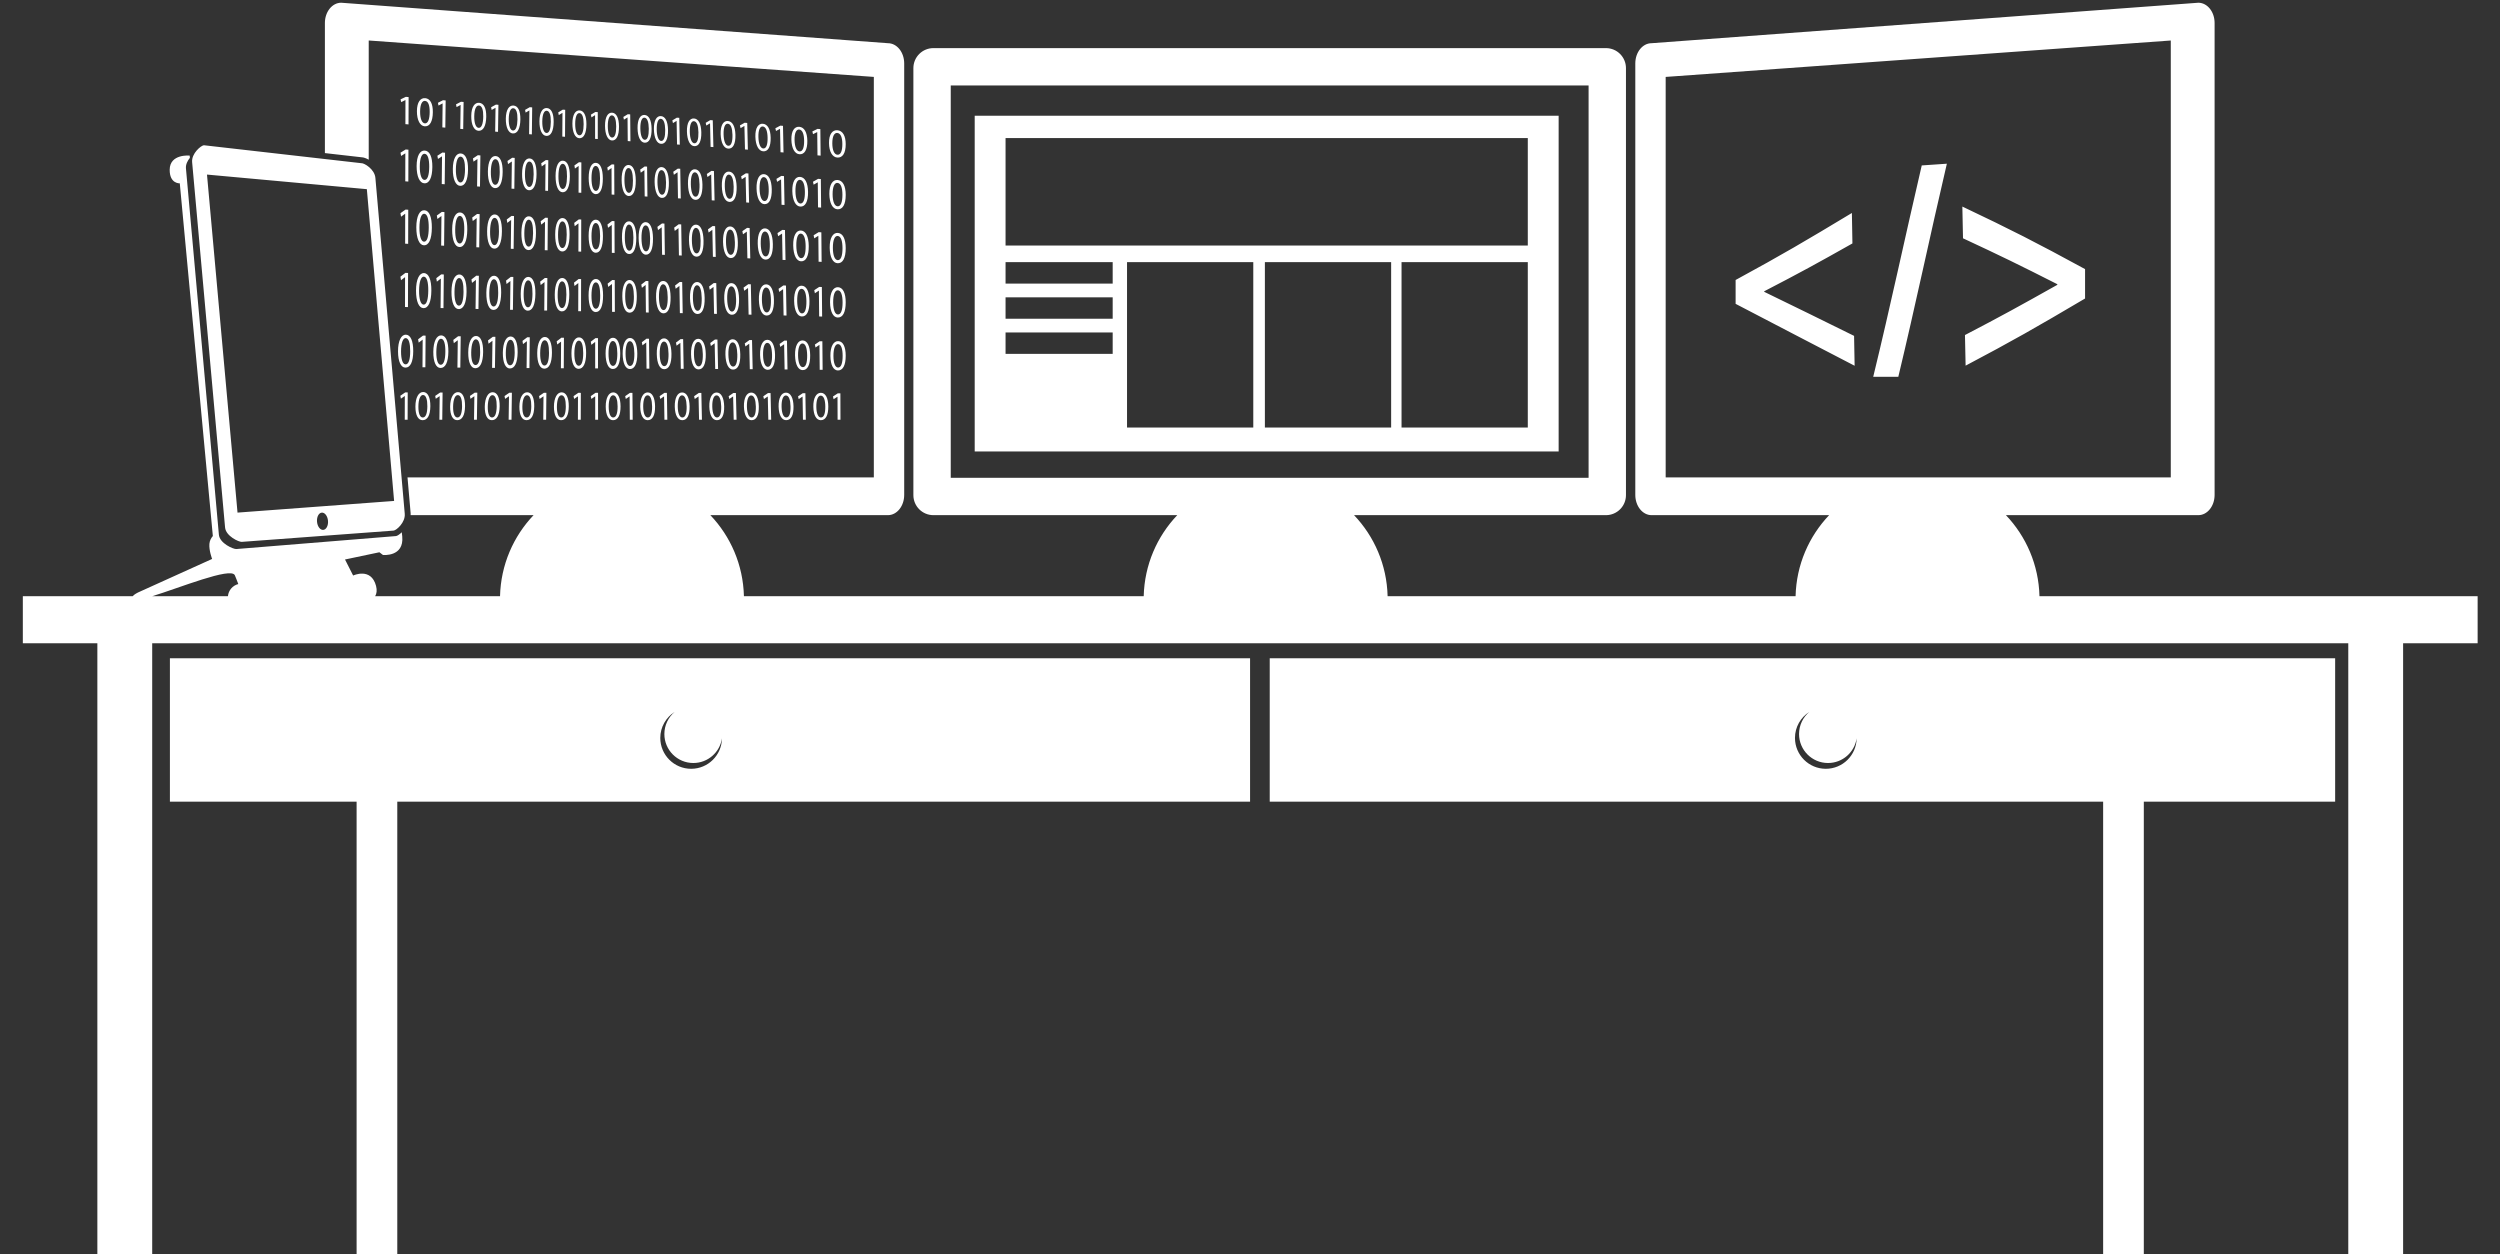 <!DOCTYPE svg PUBLIC "-//W3C//DTD SVG 1.1//EN" "http://www.w3.org/Graphics/SVG/1.1/DTD/svg11.dtd"><svg xmlns="http://www.w3.org/2000/svg" width="620" height="311" viewBox="-5.659 -0.678 620 311" enable-background="new -5.659 -0.678 620 311"><rect x="-5.659" y="-0.678" width="620" height="311" fill="#333333" stroke="none"/><path fill="#fff" d="M36.478 198.139h46.301v112.168h10.089v-112.168h211.491v-35.562h-267.881v35.562zm125.181-22.268c-1.561 1.32-2.555 3.289-2.555 5.49 0 3.971 3.218 7.187 7.187 7.187 3.602 0 6.577-2.652 7.097-6.11-.057 4.176-3.455 7.545-7.645 7.545-4.224 0-7.65-3.426-7.65-7.651.001-2.721 1.427-5.103 3.566-6.461zm147.575 22.268h206.686v112.168h10.089v-112.168h47.449v-35.562h-264.224v35.562zm133.826-22.268c-1.561 1.32-2.555 3.289-2.555 5.49 0 3.971 3.218 7.187 7.187 7.187 3.603 0 6.577-2.652 7.097-6.11-.057 4.176-3.455 7.545-7.645 7.545-4.224 0-7.649-3.426-7.649-7.651 0-2.721 1.424-5.103 3.565-6.461zm-253.797-105.734l.134 7.44-.726-.021-.12-6.496-.017-.004-.954.665-.156-.773 1.195-.834.644.023zm-72.377-9.154c1.2.054 1.896-1.472 1.93-4.258.032-2.607-.595-4.157-1.735-4.22-1.098-.061-1.91 1.401-1.936 4.153-.025 2.716.683 4.278 1.741 4.325zm.147-7.629c.758.042 1.077 1.371 1.052 3.388-.025 2.091-.398 3.413-1.148 3.378-.664-.031-1.083-1.276-1.056-3.415.028-2.236.51-3.385 1.152-3.351zm4.862-7.204l-.7-.043c.033-2.746.052-4.102.086-6.73l-.016.002-.937.638-.132-.782 1.178-.794.614.042c-.038 2.983-.055 4.527-.093 7.667zm-5.202 30.037c1.201.029 1.903-1.472 1.938-4.256.032-2.611-.596-4.184-1.738-4.224-1.1-.038-1.915 1.48-1.94 4.229-.027 2.716.68 4.226 1.74 4.251zm.15-7.613c.759.025 1.078 1.369 1.053 3.386-.025 2.091-.399 3.399-1.15 3.38-.665-.016-1.087-1.225-1.061-3.363.029-2.24.515-3.424 1.158-3.403zm-.464 21.971c.036-2.618.055-3.965.091-6.709h-.016l-.951.72-.135-.81 1.2-.904.626.009c-.041 3.155-.063 4.704-.104 7.699l-.711-.005zm76.592-34.054c-1.158-.072-1.965 1.246-1.914 3.723.051 2.447.828 3.858 1.931 3.913 1.254.063 1.956-1.293 1.923-3.801-.03-2.346-.74-3.761-1.94-3.835zm.05 6.859c-.696-.036-1.164-1.158-1.194-3.085-.032-2.017.438-3.051 1.112-3.009.798.048 1.175 1.253 1.2 3.07.025 1.883-.335 3.064-1.118 3.024zm-3.512 20.441c.053 2.906.078 4.347.131 7.164l-.716-.01-.12-6.246h-.017l-.948.665-.153-.745 1.185-.836.638.008zm-72.368-51.824c.036-2.46.055-3.645.091-5.901l-.016-.004-.947.533-.133-.676 1.194-.655.621.05c-.041 2.546-.062 3.896-.103 6.71l-.707-.057zm71.873 24.404l.135 7.438-.731-.03c-.047-2.615-.072-3.929-.12-6.521l-.017.002-.963.644-.158-.777 1.206-.792.648.036zm-72.7 47.154c1.206 0 1.909-1.167 1.943-3.448.033-2.141-.602-3.483-1.747-3.485-1.104-.002-1.918 1.333-1.944 3.578-.025 2.214.686 3.355 1.748 3.355zm.146-6.202c.761.002 1.085 1.141 1.061 2.793-.026 1.716-.403 2.742-1.157 2.742-.667 0-1.085-.935-1.059-2.679.029-1.826.511-2.858 1.155-2.856zm4.023 6.092c.033-2.222.051-3.392.084-5.817h-.018l-.95.651-.134-.712 1.197-.819h.625c-.038 2.807-.055 4.153-.093 6.697h-.711zm68.286-60.418c.053 2.816.08 4.254.133 7.16l-.737-.048c-.047-2.542-.072-3.805-.12-6.278l-.019-.002-.971.59-.158-.735 1.217-.735.655.048zm-63.834 47.604c.029-2.599.043-3.936.072-6.655l-.017.002-.946.716-.13-.802 1.186-.899.62.01-.08 7.63-.705-.002zm-7.859-44.622c1.198.076 1.891-1.375 1.925-3.991.033-2.449-.591-3.885-1.729-3.967-1.096-.08-1.908 1.232-1.935 3.818-.025 2.548.684 4.072 1.739 4.14zm.147-7.179c.756.054 1.074 1.288 1.049 3.186-.026 1.967-.396 3.22-1.146 3.171-.662-.044-1.083-1.248-1.056-3.256.03-2.101.512-3.147 1.153-3.101zm7.679 64.725c1.204 0 1.905-1.167 1.931-3.445.025-2.136-.611-3.471-1.756-3.473-1.099-.002-1.906 1.323-1.927 3.563-.021 2.209.689 3.355 1.752 3.355zm.13-6.189c.757 0 1.088 1.131 1.068 2.78-.02 1.712-.396 2.744-1.148 2.744-.67 0-1.089-.94-1.066-2.681.023-1.822.502-2.843 1.146-2.843zm-4.249-6.632c1.199.007 1.899-1.373 1.931-3.98.03-2.441-.599-3.938-1.734-3.954-1.099-.015-1.913 1.451-1.937 4.022-.023 2.537.682 3.906 1.74 3.912zm.144-7.109c.757.01 1.079 1.28 1.056 3.171-.024 1.956-.397 3.161-1.147 3.155-.664-.004-1.083-1.108-1.058-3.108.026-2.091.505-3.226 1.149-3.218zm-13.199 19.93c1.204 0 1.909-1.167 1.943-3.456.032-2.148-.604-3.493-1.754-3.496-1.107-.004-1.919 1.334-1.942 3.587-.021 2.224.691 3.365 1.753 3.365zm.136-6.217c.764.002 1.093 1.145 1.068 2.803-.025 1.721-.404 2.748-1.156 2.748-.67 0-1.089-.937-1.065-2.687.025-1.834.508-2.866 1.153-2.864zm17.659-50.801c1.172.07 1.852-1.371 1.877-3.967.025-2.428-.592-3.849-1.706-3.925-1.07-.074-1.86 1.236-1.882 3.799-.021 2.525.676 4.03 1.711 4.093zm.125-7.119c.738.05 1.058 1.272 1.038 3.154-.02 1.95-.384 3.193-1.116 3.148-.653-.04-1.064-1.227-1.042-3.218.025-2.084.494-3.125 1.12-3.084zm-3.928 21.662l-.7-.03.084-7.138h-.017l-.94.716-.133-.848 1.184-.881.618.034c-.039 3.228-.058 4.866-.096 8.147zm-.881 15.095l.085-7.12h-.017l-.941.737-.135-.849 1.19-.923.619.019-.095 8.15-.706-.014zm71.726-45.374c-1.188-.103-2.013.998-1.961 3.203.051 2.176.843 3.506 1.975 3.601 1.287.108 2.011-1.11 1.979-3.348-.031-2.096-.761-3.349-1.993-3.456zm.048 6.104c-.714-.061-1.194-1.104-1.225-2.822-.032-1.798.45-2.672 1.143-2.611.819.07 1.208 1.135 1.232 2.759.026 1.682-.346 2.742-1.15 2.674zm-3.355 59.825c-1.108-.004-1.883 1.272-1.826 3.481.056 2.181.811 3.344 1.875 3.344 1.204 0 1.867-1.184 1.825-3.428-.04-2.106-.722-3.393-1.874-3.397zm.074 6.153c-.668 0-1.124-.943-1.161-2.661-.039-1.797.413-2.793 1.06-2.792.764.002 1.127 1.106 1.16 2.733.033 1.688-.305 2.72-1.059 2.72zm-64.12-26.478c1.188.025 1.88-1.46 1.906-4.214.025-2.58-.604-4.132-1.733-4.168-1.084-.034-1.885 1.466-1.906 4.184-.021 2.685.684 4.176 1.733 4.198zm.128-7.529c.748.022 1.073 1.354 1.053 3.35-.02 2.068-.391 3.359-1.133 3.342-.662-.015-1.077-1.213-1.054-3.327.024-2.215.499-3.384 1.134-3.365zm67.428-25.651c-1.173-.094-1.988 1.133-1.937 3.523.051 2.355.836 3.757 1.954 3.835 1.27.089 1.982-1.221 1.95-3.639-.031-2.264-.752-3.622-1.967-3.719zm.049 6.604c-.706-.05-1.179-1.158-1.209-3.015-.033-1.942.444-2.914 1.127-2.86.809.063 1.192 1.219 1.217 2.973.026 1.817-.342 2.959-1.135 2.902zm-67.263-17.195c.03-2.449.045-3.632.074-5.888l-.016-.002-.921.537-.128-.68 1.157-.661.604.046c-.033 2.546-.05 3.898-.082 6.699l-.688-.051zm-.185 28.741c1.181.05 1.863-1.46 1.889-4.214.024-2.579-.598-4.108-1.72-4.167-1.077-.057-1.872 1.39-1.894 4.111-.02 2.686.683 4.226 1.725 4.27zm.125-7.539c.743.038 1.065 1.352 1.045 3.346-.02 2.068-.386 3.369-1.124 3.338-.657-.028-1.069-1.251-1.046-3.367.025-2.213.494-3.35 1.125-3.317zm-13.218 22.133l.091-7.198h-.014l-.962.739-.132-.857 1.205-.931.633.023-.104 8.242-.717-.018zm.907-15.264l-.717-.035.091-7.225h-.014l-.968.722-.13-.859 1.208-.889.635.036-.105 8.25zm-1.288 42.742c.036-2.222.052-3.396.088-5.833h-.011l-.959.647-.131-.712 1.2-.823.629.002c-.042 2.82-.061 4.172-.103 6.716l-.713.003zm1.277-78.6c-1.113-.092-1.937 1-1.962 3.25-.025 2.222.693 3.605 1.762 3.69 1.215.097 1.918-1.202 1.954-3.485.033-2.138-.597-3.36-1.754-3.455zm-.143 6.213c-.675-.053-1.102-1.143-1.075-2.895.028-1.833.517-2.702 1.164-2.649.768.063 1.093 1.112 1.067 2.769-.027 1.715-.398 2.836-1.156 2.775zm.346 14.576l-.719-.049c.036-2.775.055-4.138.091-6.789l-.014-.004-.967.646-.135-.792 1.211-.804.635.05-.102 7.742zm-1.166 45.042c1.208.009 1.912-1.381 1.947-4.011.033-2.462-.596-3.978-1.746-3.997-1.107-.017-1.921 1.464-1.947 4.06-.025 2.562.683 3.941 1.746 3.948zm.147-7.173c.764.012 1.086 1.297 1.061 3.205-.027 1.975-.398 3.186-1.151 3.18-.671-.006-1.094-1.124-1.067-3.14.028-2.11.515-3.255 1.157-3.245zm9.331-57.978c-1.08-.084-1.88 1.009-1.904 3.252-.023 2.213.675 3.59 1.715 3.668 1.178.087 1.862-1.206 1.893-3.483.028-2.133-.588-3.352-1.704-3.437zm-.143 6.192c-.652-.05-1.063-1.127-1.038-2.874.027-1.828.498-2.702 1.13-2.653.744.057 1.059 1.11 1.036 2.761-.024 1.711-.39 2.822-1.128 2.766zm66.977-1.157c.053 2.565.08 3.888.133 6.604l-.745-.059c-.048-2.375-.072-3.535-.12-5.795l-.017-.004-.981.53-.158-.678 1.224-.651.664.053zm47.545 80.747h144.817v-83.261h-144.817v83.261zm69.088-5.929h-31.311v-41.014h31.311v41.014zm34.187 0h-31.311v-41.014h31.312v41.014zm33.892 0h-31.312v-41.014h31.312v41.014zm-129.516-71.79h129.516v26.658h-129.516v-26.658zm0 30.776h26.568v5.313h-26.568v-5.313zm0 8.719h26.568v5.311h-26.568v-5.311zm0 8.717h26.568v5.311h-26.568v-5.311zm-41.552-11.226c-1.171-.051-1.999 1.282-1.974 3.721.025 2.411.791 3.769 1.901 3.803 1.26.04 1.984-1.293 1.984-3.759.001-2.313-.695-3.711-1.911-3.765zm-.03 6.768c-.705-.023-1.161-1.11-1.17-3.009-.01-1.988.477-3.019 1.157-2.99.807.034 1.174 1.228 1.177 3.016.002 1.854-.378 3.008-1.164 2.983zm268.796-36.966l6.23-.427c-4.125 17.594-7.82 35.283-12.043 52.854h-6.223c4.245-17.424 7.964-34.966 12.036-52.427zm10.07 10.201c12.064 5.729 18.227 8.861 30.433 15.511v7.292c-12.107 7.15-17.927 10.481-29.624 16.653-.063-2.967-.098-4.492-.16-7.592 9.064-4.721 13.598-7.227 22.904-12.452v-.156c-9.375-4.757-14.088-7.057-23.39-11.384-.064-3.183-.098-4.766-.163-7.872zm-351.685 25.777l.061-7.041h-.018l-.93.728-.135-.84 1.173-.914.617.019-.065 8.057-.703-.009zm324.834 6.29c.054 2.998.081 4.487.136 7.414-11.926-6.155-17.849-9.306-29.515-15.356v-5.917c11.612-6.313 17.324-9.681 28.836-16.617l.134 7.554c-8.739 4.934-13.091 7.313-21.876 11.862v.137c8.832 4.288 13.301 6.488 22.285 10.923zm-346.369 7.87c.033-2.639.05-4.005.083-6.777h-.017l-.963.726-.131-.815 1.203-.912.637.005c-.039 3.19-.059 4.757-.098 7.777l-.714-.004zm392.347 56.697c-.192-7.791-3.316-14.842-8.32-20.104h47.719c2.228 0 4.033-2.247 4.033-5.016v-117.045c0-2.771-1.806-5.018-4.033-5.018l-135.598 10.036c-2.23 0-4.036 2.243-4.036 5.014v107.014c0 2.769 1.806 5.016 4.036 5.016h44.033c-5.005 5.261-8.129 12.313-8.32 20.104h-101.175c-.192-7.791-3.315-14.842-8.321-20.104h62.467c2.742 0 4.964-2.223 4.964-4.963v-105.9c0-2.742-2.222-4.964-4.964-4.964h-166.793c-2.742 0-4.963 2.222-4.963 4.964v105.9c0 2.74 2.221 4.963 4.963 4.963h60.479c-5.005 5.261-8.129 12.313-8.322 20.104h-99.146c-.192-7.791-3.316-14.842-8.322-20.104h44.034c2.231 0 4.036-2.247 4.036-5.016v-107.014c0-2.771-1.805-5.014-4.036-5.014l-135.594-10.036c-2.229 0-4.037 2.247-4.037 5.018v32.27l9.147 1.042c.474.015 1.09.241 1.721.6v-29.565l125.268 9.03v99.322h-115.65l.777 8.891c.013.154.002.313-.001.471h30.491c-5.005 5.261-8.128 12.313-8.321 20.104h-30.97c.37-.634.51-1.459.224-2.55-1.229-4.692-5.683-2.581-5.683-2.581l-2.017-3.976 8.529-1.794.875.668s5.287.56 4.79-4.603c-.036-.377-.074-.71-.116-1.024-.567.556-1.149.921-1.451.944l-39.57 3.214c-.732.063-4.148-1.401-4.335-3.557l-8.17-90.852c-.082-.961.383-1.875.978-2.613l-.051-.554s-4.917-.485-4.958 3.489c-.036 3.548 2.504 3.397 2.504 3.397l8.199 87.464c-.378.434-.782 1.083-.853 1.931-.137 1.655.673 3.751.673 3.751l-18.397 8.326s-.972.478-1.307.92h-27.238v11.667h18.483v151.456h13.599v-151.455h544.627v151.456h13.597v-151.456h18.483v-11.667h-108.661zm-450.731 0h-17.319c6.648-2.019 19.544-7.314 20.499-5.201.232.516.515 1.289.857 2.184-1.391.354-2.434 1.552-2.568 3.017h-1.469zm180.727-29.37v-97.294h158.185v97.294h-158.185zm177.302-.095v-99.322l125.268-9.03v108.353h-125.268zm-307.784-87.072c1.283.112 2.019-1.194 2.042-3.489.021-2.15-.658-3.382-1.885-3.493-1.187-.106-2.059.975-2.062 3.237-.004 2.235.772 3.646 1.905 3.745zm.104-6.307c.815.074 1.17 1.129 1.155 2.795-.016 1.725-.41 2.849-1.209 2.778-.715-.063-1.175-1.169-1.163-2.933.012-1.844.528-2.703 1.217-2.64zm-.204 20.44c1.267.093 1.997-1.382 2.02-4.05.021-2.497-.651-3.969-1.864-4.067-1.172-.097-2.032 1.232-2.035 3.869-.004 2.599.76 4.167 1.879 4.248zm.103-7.32c.805.064 1.155 1.323 1.14 3.258-.016 2.005-.402 3.283-1.192 3.224-.706-.053-1.16-1.295-1.147-3.344.011-2.143.519-3.193 1.199-3.138zm104.432 50.082c0-2.236-.68-3.595-1.868-3.622-1.146-.025-1.956 1.295-1.931 3.654.025 2.327.777 3.611 1.862 3.622 1.233.013 1.937-1.267 1.937-3.654zm-1.897 2.93c-.689-.008-1.135-1.043-1.145-2.877-.01-1.919.467-2.944 1.131-2.931.789.015 1.147 1.175 1.15 2.908.004 1.794-.366 2.909-1.136 2.9zm-107.462 12.947l.016-5.884h-.017l-.954.655-.13-.662-.005-.063 1.197-.823.629.002-.023 6.775h-.713zm-1.063-51.231l1.269-.895.664.044-.025 8.457-.748-.042.014-7.404-.017-.008-1.009.728-.148-.88zm-.011 15.752l1.246-.948.652.027c-.009 3.407-.014 5.113-.024 8.458l-.736-.021.015-7.389-.017-.003-.99.756-.146-.88zm.021-30.756l1.289-.796.677.059c-.01 3.062-.016 4.658-.025 7.903l-.759-.057c.005-2.837.009-4.235.015-6.938l-.019.002-1.027.64-.151-.813zm108.455 19.895c-1.197-.08-2.04 1.213-2.015 3.654.025 2.411.808 3.807 1.942 3.868 1.289.07 2.03-1.261 2.03-3.729 0-2.31-.715-3.71-1.957-3.793zm-.029 6.756c-.721-.04-1.188-1.145-1.198-3.043-.01-1.986.488-3.003 1.183-2.958.825.053 1.201 1.249 1.204 3.037.002 1.854-.384 3.009-1.189 2.964zm-107.213-33.727l.015-5.972-.019-.001-1.042.514-.153-.689 1.31-.625.687.061-.023 6.777-.775-.065zm107.154 1.514c-1.249-.116-2.126.977-2.101 3.171.025 2.167.838 3.492 2.022 3.599 1.345.12 2.124-1.082 2.124-3.308 0-2.085-.748-3.342-2.045-3.462zm-.031 6.072c-.752-.068-1.24-1.104-1.25-2.813-.01-1.788.51-2.658 1.234-2.592.859.08 1.252 1.146 1.255 2.761.004 1.673-.399 2.721-1.239 2.644zm-107.121 52.797c1.224.013 1.928-1.398 1.94-4.081.012-2.514-.648-4.067-1.828-4.092-1.133-.025-1.952 1.489-1.944 4.14.008 2.616.748 4.022 1.832 4.033zm.068-7.327c.782.015 1.127 1.337 1.12 3.283-.008 2.015-.375 3.247-1.144 3.237-.683-.007-1.127-1.141-1.125-3.201.002-2.156.491-3.333 1.149-3.319zm107.128-39.206c-1.223-.103-2.083 1.104-2.059 3.466.025 2.327.823 3.713 1.982 3.801 1.316.099 2.078-1.185 2.078-3.572 0-2.236-.732-3.589-2.001-3.695zm-.031 6.524c-.736-.057-1.211-1.152-1.22-2.988-.011-1.919.498-2.875 1.207-2.816.843.07 1.226 1.219 1.229 2.952.002 1.795-.394 2.915-1.216 2.852zm-4.26-19.142c.027 2.56.042 3.881.069 6.578l-.779-.069-.064-5.77-.019.002-1.024.512-.166-.678 1.293-.636.69.061zm4.333 65.519l.636.001.019 6.559h-.712l-.023-5.715h-.015l-.954.623-.148-.686 1.197-.782zm-98.809 6.559c.028-2.226.042-3.403.07-5.854h-.018l-.955.653-.135-.716 1.202-.827.628.002c-.033 2.837-.049 4.193-.082 6.741l-.71.001zm5.177-72.139c.033-2.474.05-3.666.083-5.926l-.018.001-.982.526-.137-.68 1.23-.644.648.05c-.039 2.546-.058 3.906-.097 6.735l-.727-.062zm-9.044 28.871c1.251.065 1.972-1.493 1.995-4.347.021-2.672-.645-4.268-1.843-4.344-1.158-.074-2.005 1.415-2.009 4.235-.003 2.784.753 4.399 1.857 4.456zm.101-7.821c.795.049 1.138 1.418 1.123 3.487-.016 2.142-.396 3.487-1.177 3.445-.697-.038-1.144-1.312-1.131-3.506.013-2.295.514-3.468 1.185-3.426zm4.035 38.248c1.214.012 1.925-1.386 1.955-4.041.027-2.487-.616-4.022-1.778-4.043-1.12-.021-1.941 1.474-1.956 4.094-.013 2.586.707 3.98 1.779 3.99zm.128-7.246c.774.013 1.102 1.316 1.081 3.241-.022 1.994-.397 3.22-1.156 3.212-.677-.006-1.104-1.131-1.085-3.169.019-2.13.509-3.295 1.16-3.284zm4.552-22.747c1.222.059 1.933-1.478 1.967-4.296.032-2.637-.608-4.21-1.775-4.281-1.124-.067-1.954 1.407-1.976 4.193-.021 2.75.706 4.333 1.784 4.384zm.138-7.722c.775.046 1.107 1.394 1.083 3.436-.024 2.115-.404 3.45-1.168 3.412-.681-.034-1.108-1.291-1.084-3.456.024-2.264.515-3.43 1.169-3.392zm.038-7.453c1.228.084 1.942-1.38 1.977-4.021.032-2.472-.612-3.923-1.784-4.013-1.129-.087-1.963 1.234-1.985 3.847-.023 2.572.708 4.112 1.792 4.187zm.14-7.246c.779.059 1.112 1.304 1.087 3.22-.025 1.984-.406 3.249-1.173 3.195-.684-.048-1.115-1.27-1.091-3.298.024-2.121.519-3.167 1.177-3.117zm89.71 45.798l.068 7.076-.726-.009-.064-6.178h-.017l-.959.651-.155-.733 1.209-.824.644.017zm-90.202-7.986c1.216.033 1.927-1.481 1.961-4.298.031-2.641-.608-4.237-1.769-4.281-1.119-.042-1.944 1.487-1.967 4.271-.022 2.75.701 4.279 1.775 4.308zm.138-7.703c.771.028 1.099 1.39 1.074 3.432-.025 2.115-.403 3.435-1.163 3.414-.677-.019-1.103-1.245-1.079-3.411.026-2.266.517-3.46 1.168-3.435zm89.941 2.226l.066 7.326-.737-.019-.065-6.402h-.019l-.975.647-.158-.764 1.231-.811.657.023zm-2.116 29.697c.039 2.169.786 3.331 1.849 3.331 1.204 0 1.881-1.186 1.863-3.418-.017-2.095-.689-3.369-1.847-3.375-1.117-.003-1.905 1.263-1.865 3.462zm1.831-2.763c.769.002 1.124 1.095 1.139 2.714.016 1.68-.334 2.71-1.085 2.71-.673 0-1.12-.941-1.142-2.651-.022-1.79.441-2.774 1.088-2.773zm-98.536-21.697c1.235.036 1.953-1.495 1.976-4.348.021-2.675-.639-4.292-1.821-4.342-1.144-.047-1.979 1.502-1.983 4.321-.005 2.784.738 4.337 1.828 4.369zm.103-7.806c.785.032 1.124 1.417 1.108 3.485-.016 2.142-.391 3.475-1.162 3.452-.688-.021-1.13-1.258-1.118-3.452.014-2.297.51-3.512 1.172-3.485zm-.327 22.475l.045-6.844h-.017l-.969.733-.141-.83 1.218-.918.639.014c-.024 3.226-.035 4.804-.059 7.851l-.716-.006zm98.919-33.468l.067 7.33-.75-.042-.065-6.417-.019-.002-.992.627-.158-.766 1.251-.773.666.043zm-95.494 11.366l1.225-.939.638.023-.081 8.347-.721-.019c.028-2.889.041-4.353.068-7.29l-.018-.004-.972.75-.139-.868zm95.37-24.576l.066 7.078-.764-.055-.066-6.202-.019-.002-1.007.577-.162-.733 1.272-.716.68.053zm-95.233 9.039l1.236-.893.646.042c-.034 3.304-.051 4.987-.084 8.348l-.727-.04.069-7.311-.02-.005-.982.724-.138-.865zm.135-14.826l1.246-.794.653.05c-.034 3.033-.051 4.612-.084 7.819l-.732-.051c.027-2.805.041-4.191.068-6.865h-.018l-.992.642-.141-.801zm1.228-7.029c.028-2.481.041-3.671.068-5.934l-.018-.005-1 .525-.143-.684 1.259-.642.657.055c-.034 2.548-.051 3.908-.084 6.745l-.739-.06zm-4.9 72.616c1.204 0 1.902-1.163 1.925-3.462.021-2.157-.624-3.521-1.777-3.525-1.114-.003-1.923 1.349-1.927 3.611-.004 2.232.716 3.376 1.779 3.376zm.099-6.248c.765.001 1.099 1.158 1.083 2.822-.016 1.728-.385 2.758-1.136 2.758-.671 0-1.098-.937-1.085-2.697.012-1.841.492-2.885 1.138-2.883zm84.294-67.267c-1.138-.093-1.921 1.022-1.859 3.237.061 2.186.832 3.513 1.921 3.599 1.237.097 1.919-1.143 1.87-3.39-.046-2.105-.754-3.351-1.932-3.446zm.089 6.13c-.688-.055-1.155-1.104-1.196-2.828-.043-1.806.415-2.682 1.078-2.628.782.063 1.161 1.124 1.198 2.753.038 1.688-.308 2.764-1.08 2.703zm-28.485 32.881l.084 7.804-.697-.014c-.029-2.708-.042-4.079-.07-6.821l-.016.002-.91.707-.148-.805 1.147-.895.61.022zm-1.618 15.166l1.16-.874.615.009.089 7.421-.705.002c-.029-2.539-.044-3.845-.072-6.48h-.017l-.922.699-.148-.777zm17.586-55.034c.063 2.565.095 3.9.158 6.644l-.697-.051c-.054-2.399-.083-3.569-.137-5.833l-.014-.004-.91.543-.154-.678 1.143-.67.611.049zm-12.858-1.044c-1.045-.074-1.781 1.042-1.74 3.27.041 2.2.748 3.54 1.759 3.61 1.147.08 1.783-1.198 1.744-3.46-.037-2.119-.679-3.343-1.763-3.42zm.05 6.166c-.638-.044-1.065-1.101-1.091-2.835-.027-1.817.402-2.7 1.013-2.657.722.052 1.063 1.104 1.091 2.746.028 1.699-.297 2.796-1.013 2.746zm-3.335 62.364c-1.098-.002-1.875 1.305-1.842 3.533.032 2.199.774 3.353 1.834 3.353 1.208 0 1.875-1.179 1.843-3.445-.028-2.127-.695-3.439-1.835-3.441zm.027 6.216c-.667 0-1.113-.939-1.133-2.672-.021-1.815.434-2.826 1.074-2.826.758 0 1.109 1.12 1.131 2.761.023 1.703-.318 2.737-1.072 2.737zm-.488-48.447c-1.063-.052-1.813 1.346-1.78 3.966.032 2.586.751 4.068 1.777 4.108 1.169.045 1.815-1.411 1.784-4.064-.03-2.483-.678-3.957-1.781-4.01zm.027 7.247c-.645-.025-1.077-1.202-1.097-3.237-.021-2.131.418-3.233 1.038-3.203.733.035 1.077 1.303 1.099 3.224.023 1.99-.311 3.245-1.04 3.216zm-.333-33.831c-1.04-.072-1.775 1.045-1.742 3.275.031 2.201.734 3.542 1.738 3.61 1.144.078 1.778-1.198 1.747-3.462-.03-2.121-.664-3.347-1.743-3.423zm.029 6.166c-.63-.044-1.056-1.097-1.076-2.833-.021-1.819.412-2.699 1.017-2.657.717.05 1.051 1.104 1.073 2.748.022 1.7-.301 2.791-1.014 2.742zm13.29 49.349c-1.092-.013-1.851 1.379-1.798 3.837.052 2.426.797 3.748 1.855 3.753 1.198.006 1.852-1.327 1.801-3.82-.047-2.334-.724-3.754-1.858-3.77zm.085 6.837c-.664-.003-1.122-1.074-1.158-2.986-.038-2 .408-3.075 1.045-3.068.754.01 1.116 1.217 1.152 3.024.039 1.872-.289 3.034-1.039 3.03zm3.797-48.438c.063 2.864.095 4.333.158 7.303l-.703-.04c-.054-2.598-.081-3.885-.135-6.402l-.016-.002-.912.615-.154-.752 1.146-.766.616.044zm-17.26-.222l-.89.63-.144-.76 1.12-.785.596.038c.035 2.904.054 4.403.088 7.431l-.682-.04-.073-6.515-.015.001zm6.727 45.518c-.037-2.354-.702-3.79-1.829-3.803-1.088-.013-1.855 1.4-1.813 3.877.041 2.445.78 3.769 1.832 3.774 1.194.006 1.849-1.335 1.81-3.848zm-1.78 3.091c-.664-.004-1.109-1.072-1.135-2.999-.027-2.017.42-3.11 1.056-3.102.75.007 1.104 1.228 1.132 3.05.029 1.887-.308 3.054-1.053 3.051zm8.165-20.87c-1.085-.034-1.84 1.386-1.786 3.961.052 2.542.793 3.955 1.844 3.976 1.19.025 1.84-1.382 1.79-3.989-.048-2.443-.72-3.911-1.848-3.948zm.084 7.145c-.66-.013-1.113-1.148-1.149-3.152-.038-2.097.403-3.207 1.037-3.188.75.023 1.11 1.283 1.146 3.172.039 1.959-.289 3.184-1.034 3.168zm4.356-20.995l.156 7.629-.705-.029-.135-6.686h-.017l-.914.67-.156-.796 1.152-.821.619.033zm-21.313-1.197c-1.059-.051-1.811 1.35-1.788 3.986.022 2.599.735 4.09 1.761 4.128 1.163.044 1.813-1.42 1.79-4.086-.022-2.497-.662-3.975-1.763-4.028zm.006 7.284c-.647-.025-1.074-1.209-1.087-3.256-.014-2.143.428-3.247 1.044-3.218.733.034 1.071 1.306 1.087 3.237.017 2.001-.317 3.265-1.044 3.237zm.101 7.262c-1.071-.03-1.835 1.419-1.812 4.051.023 2.599.74 4.042 1.779 4.062 1.177.023 1.837-1.413 1.815-4.079-.022-2.498-.668-4.001-1.782-4.034zm.004 7.302c-.655-.013-1.086-1.171-1.1-3.218-.014-2.144.433-3.279 1.057-3.262.742.021 1.084 1.309 1.101 3.239.017 2.001-.323 3.256-1.058 3.241zm16.494-21.028c-1.078-.055-1.824 1.324-1.771 3.9.052 2.544.786 4.003 1.83 4.045 1.183.047 1.831-1.377 1.78-3.986-.047-2.441-.718-3.902-1.839-3.959zm.088 7.134c-.656-.027-1.105-1.185-1.142-3.188-.038-2.095.398-3.18 1.027-3.148.745.038 1.104 1.286 1.141 3.175.038 1.957-.286 3.191-1.026 3.161zm-8.231 6.835c-1.078-.033-1.837 1.409-1.795 4.01.041 2.571.772 4.001 1.814 4.022 1.183.023 1.832-1.405 1.793-4.041-.037-2.472-.694-3.957-1.812-3.991zm.048 7.226c-.657-.013-1.096-1.16-1.122-3.184-.028-2.119.414-3.245 1.044-3.226.744.021 1.095 1.297 1.123 3.207.029 1.98-.308 3.218-1.045 3.203zm-.459-20.52l-.901.682-.15-.808 1.137-.841.608.03.108 7.762-.691-.03-.093-6.796-.018.001zm9.223 41.062h.625c.058 2.75.088 4.089.146 6.652h-.714c-.051-2.239-.075-3.405-.126-5.789l-.012.004-.931.638-.155-.699 1.167-.806zm-9.206-56.011c-1.056-.069-1.801 1.215-1.76 3.696.041 2.445.76 3.892 1.782 3.951 1.159.067 1.797-1.321 1.758-3.835-.037-2.352-.684-3.742-1.78-3.812zm.05 6.859c-.645-.038-1.077-1.185-1.103-3.114-.027-2.017.407-3.03 1.025-2.99.728.048 1.073 1.234 1.101 3.057.028 1.889-.3 3.089-1.023 3.047zm.608 49.144l.625-.002c.043 2.759.064 4.1.108 6.661h-.714c-.037-2.237-.054-3.399-.091-5.791h-.017l-.928.636-.154-.699 1.171-.805zm21.741-13.103c.064 2.94.096 4.391.161 7.232l-.711-.007c-.056-2.483-.085-3.75-.141-6.311h-.017l-.932.674-.159-.754 1.171-.844.628.01zm-1.189-53.846c.065 2.567.095 3.9.16 6.63l-.718-.061c-.056-2.388-.085-3.552-.141-5.814l-.017-.002-.937.537-.16-.678 1.179-.663.634.051zm.298 12.534c.064 2.841.095 4.296.16 7.236l-.716-.049c-.056-2.571-.083-3.845-.139-6.341h-.021l-.933.604-.16-.743 1.175-.75.634.043zm-1.116 57.835c.062 2.188.82 3.348 1.882 3.348 1.206 0 1.86-1.186 1.806-3.439-.051-2.114-.733-3.405-1.881-3.407-1.105-.002-1.869 1.282-1.807 3.498zm2.955-.055c.041 1.693-.296 2.731-1.046 2.731-.672 0-1.127-.943-1.169-2.666-.043-1.805.398-2.801 1.046-2.799.761.002 1.13 1.102 1.169 2.734zm-31.227-3.371l.621-.006c.024 2.769.037 4.117.061 6.673h-.711l-.048-5.798h-.018l-.932.64-.146-.699 1.173-.81zm29.981-26.926c.064 3.028.096 4.538.161 7.534l-.712-.016-.141-6.585h-.017l-.933.674-.16-.783 1.174-.85.628.026zm-.296-13.959l.16 7.541-.714-.034c-.056-2.651-.084-3.978-.141-6.604l-.018.002-.933.657-.162-.783 1.175-.815.633.036zm-4.499 13.667c-1.101-.036-1.863 1.362-1.8 3.904.062 2.512.817 3.919 1.876 3.942 1.203.027 1.857-1.369 1.802-3.943-.051-2.415-.737-3.865-1.878-3.903zm.101 7.058c-.667-.015-1.125-1.141-1.167-3.119-.043-2.072.399-3.165 1.043-3.144.759.024 1.128 1.27 1.168 3.136.042 1.934-.294 3.144-1.044 3.127zm.2 6.863c-1.103-.015-1.868 1.368-1.805 3.803.062 2.403.818 3.713 1.88 3.719 1.203.008 1.856-1.317 1.801-3.788-.051-2.313-.733-3.717-1.876-3.734zm.099 6.775c-.667-.004-1.127-1.064-1.169-2.959-.044-1.982.4-3.049 1.044-3.039.76.009 1.13 1.203 1.17 2.995.043 1.855-.293 3.009-1.045 3.003zm-.997-48.35c-1.098-.078-1.857 1.186-1.794 3.625.062 2.403.811 3.826 1.868 3.891 1.199.074 1.856-1.278 1.801-3.748-.051-2.311-.737-3.688-1.875-3.768zm.099 6.744c-.665-.042-1.121-1.169-1.163-3.066-.043-1.982.396-2.977 1.038-2.933.757.053 1.125 1.228 1.166 3.018.042 1.857-.292 3.028-1.041 2.981zm.967 48.155l.626.004c.064 2.736.095 4.067.16 6.632h-.707c-.057-2.241-.085-3.399-.141-5.774h-.021l-.926.634-.16-.695 1.169-.801zm7.598-54.27c-1.131-.084-1.913 1.162-1.851 3.578.061 2.38.826 3.79 1.912 3.862 1.231.082 1.909-1.251 1.859-3.696-.047-2.29-.748-3.657-1.92-3.744zm.09 6.674c-.685-.045-1.149-1.158-1.19-3.035-.042-1.963.412-2.952 1.07-2.904.778.057 1.157 1.225 1.194 2.998.038 1.837-.306 2.992-1.074 2.941zm.476 20.652c-1.12-.04-1.896 1.338-1.834 3.85.061 2.481.823 3.866 1.897 3.893 1.218.03 1.885-1.339 1.835-3.881-.046-2.384-.738-3.82-1.898-3.862zm.089 6.97c-.678-.017-1.137-1.131-1.178-3.085-.043-2.045.408-3.118 1.06-3.095.771.027 1.142 1.255 1.179 3.098.038 1.911-.3 3.101-1.061 3.082zm-12.495-7.271l.157 7.631-.707-.017-.135-6.662-.015-.001-.921.689-.156-.794 1.157-.865.62.019zm.291 13.997c.063 2.971.093 4.437.156 7.301l-.708-.006c-.054-2.504-.083-3.778-.137-6.366h-.016l-.922.678-.157-.758 1.162-.859.622.01zm12.545 13.265l.63.002c.061 2.721.091 4.05.152 6.615h-.712c-.054-2.241-.08-3.395-.133-5.758h-.017l-.933.632-.158-.693 1.171-.798zm-.714-40.837c-1.125-.064-1.903 1.28-1.841 3.793.061 2.481.824 3.902 1.904 3.952 1.224.057 1.897-1.32 1.847-3.864-.047-2.381-.743-3.815-1.91-3.881zm.091 6.958c-.681-.032-1.145-1.166-1.186-3.119-.042-2.043.41-3.095 1.065-3.059.774.044 1.149 1.265 1.187 3.106.039 1.91-.301 3.108-1.066 3.072zm-9.336-33.59c-1.097-.084-1.853 1.036-1.79 3.254.062 2.192.809 3.521 1.864 3.599 1.198.089 1.855-1.162 1.8-3.417-.052-2.111-.737-3.348-1.874-3.436zm.098 6.143c-.664-.049-1.119-1.099-1.161-2.828-.044-1.811.395-2.691 1.036-2.642.756.057 1.125 1.114 1.166 2.75.041 1.694-.294 2.775-1.041 2.72zm.5 20.009c-1.1-.059-1.86 1.302-1.798 3.847.062 2.512.813 3.951 1.872 3.997 1.201.051 1.857-1.352 1.801-3.929-.051-2.411-.736-3.854-1.875-3.915zm.1 7.042c-.666-.029-1.123-1.175-1.165-3.154-.044-2.07.397-3.136 1.04-3.102.758.04 1.127 1.276 1.167 3.142.042 1.935-.293 3.146-1.042 3.114zm11 24.763c-.046-2.291-.731-3.673-1.885-3.692-1.114-.019-1.888 1.341-1.826 3.753.061 2.382.821 3.683 1.889 3.69 1.211.01 1.871-1.305 1.822-3.751zm-1.796 3.011c-.674-.005-1.134-1.055-1.175-2.933-.043-1.963.407-3.018 1.055-3.009.765.012 1.136 1.196 1.173 2.969.038 1.836-.297 2.979-1.053 2.973zm-14.5 9.879c.057 2.194.812 3.352 1.876 3.352 1.204 0 1.86-1.184 1.805-3.443-.05-2.119-.732-3.418-1.875-3.42-1.102-.002-1.864 1.289-1.806 3.511zm2.947-.055c.04 1.699-.292 2.735-1.047 2.735-.665 0-1.125-.943-1.166-2.67-.042-1.809.403-2.811 1.045-2.811.762.001 1.129 1.11 1.168 2.746zm-20.812-13.151c-.022-2.373-.675-3.818-1.801-3.832-1.084-.013-1.855 1.407-1.832 3.908.023 2.466.749 3.799 1.799 3.803 1.19.006 1.857-1.346 1.834-3.879zm-1.798 3.116c-.663-.003-1.099-1.082-1.112-3.024-.014-2.032.439-3.134 1.07-3.127.75.008 1.096 1.24 1.112 3.078.016 1.902-.327 3.076-1.07 3.073zm-17.103 13.442c1.205 0 1.896-1.171 1.908-3.445.012-2.133-.632-3.46-1.77-3.462-1.099-.002-1.899 1.32-1.909 3.555-.01 2.206.708 3.352 1.771 3.352zm.092-6.181c.756 0 1.09 1.131 1.081 2.778-.011 1.708-.374 2.735-1.128 2.735-.667 0-1.095-.937-1.082-2.674.014-1.819.486-2.839 1.129-2.839zm4.888-35.613l-.685-.03.019-6.979-.02-.004-.912.707-.131-.83 1.146-.868.601.03c-.009 3.16-.01 4.766-.018 7.974zm-.728 14.759l.021-6.962h-.018l-.923.722-.133-.829 1.158-.908.608.019-.018 7.977-.695-.019zm25.061-47.948c.051 2.563.078 3.9.129 6.656l-.684-.046c-.043-2.409-.066-3.578-.11-5.842l-.015-.002-.891.542-.149-.678 1.12-.672.6.042zm-29.354 62.103l.04-6.599h-.015l-.938.708-.136-.792 1.178-.893.619.005c-.017 3.097-.023 4.624-.041 7.576l-.707-.005zm5.053-43.51l-.679-.038.021-6.618-.018-.002-.903.644-.129-.773 1.13-.796.595.04-.017 7.543zm1.274-17.017c.004-2.125-.607-3.338-1.683-3.414-1.039-.075-1.796 1.032-1.798 3.266-.002 2.205.684 3.557 1.689 3.628 1.14.077 1.789-1.21 1.792-3.48zm-1.75 2.759c-.632-.043-1.043-1.108-1.036-2.849.007-1.822.453-2.702 1.061-2.658.717.051 1.038 1.101 1.034 2.746-.003 1.705-.347 2.811-1.059 2.761zm25.255 22.098l.129 7.72-.695-.031-.11-6.762-.016.002-.906.678-.152-.8 1.139-.844.611.037zm-.238-13.802c.051 2.885.076 4.368.127 7.37l-.689-.038-.108-6.463-.015.002-.901.625-.148-.756 1.127-.773.607.033zm-29.385 35.374c1.182.023 1.858-1.447 1.871-4.17.012-2.554-.617-4.083-1.733-4.117-1.077-.032-1.866 1.449-1.875 4.138-.01 2.654.695 4.128 1.737 4.149zm.092-7.45c.742.021 1.066 1.339 1.057 3.312-.01 2.045-.365 3.327-1.104 3.312-.653-.014-1.075-1.2-1.062-3.291.014-2.19.48-3.352 1.109-3.333zm59.693 27.729l.634.002c.043 2.704.064 4.028.106 6.589h-.708c-.039-2.237-.06-3.392-.099-5.741h-.019l-.941.626-.154-.688 1.181-.788zm-61.794-67.281c.018-2.129-.589-3.35-1.682-3.43-1.051-.076-1.828 1.027-1.846 3.266-.017 2.211.671 3.57 1.69 3.643 1.156.082 1.818-1.207 1.838-3.479zm-1.788 2.754c-.642-.046-1.052-1.116-1.034-2.858.019-1.824.479-2.7 1.093-2.655.726.053 1.042 1.104 1.026 2.754-.015 1.706-.364 2.81-1.085 2.759zm-.541 58.452c1.196.006 1.883-1.363 1.903-3.947.018-2.42-.612-3.904-1.744-3.919-1.088-.013-1.889 1.438-1.906 3.988-.017 2.515.693 3.873 1.747 3.878zm.111-7.05c.75.01 1.078 1.271 1.063 3.144-.015 1.94-.38 3.133-1.125 3.129-.665-.004-1.084-1.099-1.066-3.081.017-2.074.491-3.199 1.128-3.192zm.823-37.044l-.688-.042c.023-2.719.035-4.064.059-6.673l-.016.002-.917.642-.131-.779 1.154-.798.604.04c-.026 2.964-.039 4.496-.065 7.608zm62.921 23.516c-1.143-.046-1.942 1.31-1.892 3.786.05 2.445.82 3.814 1.909 3.845 1.238.034 1.927-1.318 1.895-3.824-.031-2.35-.728-3.759-1.912-3.807zm.048 6.867c-.688-.019-1.149-1.12-1.18-3.047-.033-2.019.432-3.073 1.098-3.047.788.031 1.164 1.246 1.188 3.062.025 1.884-.333 3.055-1.106 3.032zm-59.48-15.354c1.17.045 1.839-1.447 1.851-4.172.011-2.55-.611-4.068-1.716-4.123-1.066-.053-1.846 1.384-1.855 4.075-.01 2.657.687 4.18 1.72 4.22zm.09-7.463c.734.037 1.06 1.337 1.05 3.31-.01 2.045-.365 3.334-1.097 3.304-.646-.026-1.063-1.236-1.05-3.327.014-2.188.473-3.318 1.097-3.287zm-4.764 49.194l.058-5.81h-.017l-.945.649-.136-.71 1.192-.817.625.004c-.026 2.793-.039 4.138-.065 6.684h-.712zm4.758-56.421c1.159.066 1.82-1.36 1.833-3.934.011-2.409-.603-3.82-1.697-3.893-1.056-.07-1.832 1.232-1.842 3.774-.009 2.505.684 3.994 1.706 4.053zm.09-7.056c.727.048 1.048 1.259 1.039 3.125-.011 1.935-.361 3.165-1.085 3.123-.64-.038-1.052-1.213-1.039-3.188.014-2.065.468-3.099 1.085-3.06zm61.345 47.461c-.031-2.264-.714-3.635-1.883-3.658-1.128-.021-1.919 1.318-1.868 3.704.05 2.355.81 3.65 1.885 3.66 1.222.012 1.898-1.287 1.866-3.706zm-1.834 2.969c-.678-.007-1.137-1.045-1.167-2.902-.032-1.942.427-2.982 1.083-2.971.777.013 1.146 1.186 1.171 2.94.027 1.817-.324 2.941-1.087 2.933zm-55.603.423c1.19.006 1.87-1.36 1.874-3.923.004-2.401-.636-3.87-1.761-3.883-1.086-.013-1.876 1.43-1.877 3.957-.002 2.495.712 3.843 1.764 3.849zm.068-6.997c.75.008 1.085 1.259 1.082 3.118-.003 1.925-.364 3.111-1.108 3.108-.661-.004-1.089-1.089-1.082-3.055.007-2.056.473-3.178 1.108-3.171zm-4.103-50.606c.016-2.439.025-3.62.042-5.876h-.016l-.9.546-.13-.678 1.13-.674.594.047c-.017 2.55-.025 3.895-.042 6.684l-.678-.049zm29.969 50.231c.051 3.001.076 4.481.127 7.366l-.705-.005-.11-6.423h-.014l-.925.691-.152-.771 1.158-.864.621.006zm-17.027-29.261l.034 7.888-.688-.025-.022-6.907-.02-.004-.909.697-.135-.821 1.137-.859.603.031zm-.065-14.046l.034 7.49-.676-.04-.026-6.56-.017-.006-.896.638-.136-.769 1.122-.789.595.036zm-.295 42.972c-1.083-.014-1.859 1.415-1.845 3.925.014 2.476.737 3.816 1.787 3.82 1.19.006 1.859-1.348 1.845-3.893-.013-2.381-.661-3.838-1.787-3.852zm-.019 6.977c-.664-.003-1.095-1.085-1.102-3.035-.007-2.04.45-3.15 1.081-3.142.749.007 1.094 1.243 1.104 3.089.009 1.91-.34 3.092-1.083 3.088zm-1.792 10.11c.014 2.202.749 3.352 1.811 3.352 1.204 0 1.879-1.177 1.865-3.445-.013-2.129-.669-3.447-1.808-3.449-1.096-.001-1.882 1.311-1.868 3.542zm2.945-.055c.01 1.707-.344 2.735-1.096 2.735-.672 0-1.106-.939-1.113-2.674-.006-1.816.454-2.83 1.091-2.83.757.001 1.109 1.126 1.118 2.769zm18.944-71.42c-1.064-.078-1.802 1.038-1.749 3.264.053 2.198.776 3.531 1.808 3.605 1.167.084 1.808-1.179 1.757-3.439-.047-2.118-.709-3.35-1.816-3.43zm.086 6.155c-.647-.046-1.091-1.099-1.127-2.832-.038-1.814.394-2.696 1.015-2.65.735.053 1.091 1.114 1.127 2.753.038 1.696-.285 2.78-1.015 2.729zm-28.876 68.564l.019-5.804h-.02l-.941.644-.137-.705 1.18-.813.625.002c-.007 2.784-.011 4.126-.019 6.676h-.707zm8.482-76.153c-1.032-.072-1.771 1.04-1.758 3.273.014 2.205.705 3.548 1.707 3.616 1.134.078 1.773-1.203 1.758-3.469-.014-2.123-.634-3.346-1.707-3.42zm-.017 6.17c-.633-.044-1.043-1.099-1.05-2.837-.007-1.82.43-2.704 1.03-2.662.713.049 1.042 1.101 1.052 2.746.01 1.701-.323 2.802-1.032 2.753zm4.118 14.499c1.149.064 1.792-1.335 1.769-3.87-.022-2.371-.655-3.765-1.743-3.835-1.046-.066-1.788 1.223-1.765 3.725.023 2.466.724 3.923 1.739 3.98zm-.01-6.943c.725.046 1.06 1.238 1.076 3.076.016 1.904-.315 3.117-1.033 3.075-.64-.036-1.062-1.192-1.075-3.136-.013-2.034.423-3.053 1.032-3.015zm-.281-12.542l-.883.546-.139-.678 1.108-.672.589.04.061 6.671-.671-.05-.05-5.855-.015-.002zm16.763 12.852c-1.071-.072-1.813 1.202-1.76 3.664.052 2.426.783 3.858 1.821 3.919 1.175.07 1.819-1.301 1.769-3.793-.048-2.333-.716-3.715-1.83-3.79zm.087 6.801c-.651-.04-1.099-1.177-1.135-3.089-.038-2 .397-3.001 1.022-2.959.74.049 1.097 1.228 1.133 3.035.039 1.872-.284 3.057-1.02 3.013zm-21.766 21.554l1.15-.893.607.015.033 7.886-.691-.009-.026-6.894-.018.001-.917.716-.138-.822zm-2.988-22.187c1.149.065 1.8-1.348 1.794-3.902-.005-2.39-.625-3.793-1.712-3.864-1.047-.068-1.804 1.234-1.799 3.755.006 2.486.702 3.954 1.717 4.011zm.044-6.996c.723.045 1.051 1.247 1.054 3.098.003 1.919-.342 3.14-1.058 3.098-.64-.036-1.056-1.2-1.055-3.159.001-2.049.448-3.075 1.059-3.037zm-.19-12.589l-.886.55-.133-.676 1.115-.67.586.038.008 6.675-.67-.042-.004-5.867-.016-.008zm21.619 41.389l.128 7.716-.699-.015-.11-6.741h-.015l-.915.697-.153-.8 1.15-.88.614.023zm-33.385-7.874l-.694-.027.057-7.059-.016-.002-.926.714-.13-.84 1.164-.876.61.033-.065 8.057zm11.927 15.313c1.176.022 1.843-1.438 1.837-4.132-.005-2.525-.639-4.039-1.752-4.072-1.072-.032-1.847 1.436-1.841 4.096.005 2.626.717 4.089 1.756 4.108zm.046-7.366c.74.021 1.075 1.316 1.078 3.268.003 2.024-.35 3.291-1.083 3.275-.655-.014-1.079-1.185-1.078-3.254.001-2.168.458-3.306 1.083-3.289zm-.053-7.339c1.163.043 1.82-1.436 1.814-4.13-.004-2.523-.634-4.022-1.735-4.075-1.06-.052-1.821 1.373-1.815 4.035.006 2.627.71 4.13 1.736 4.17zm.044-7.38c.731.034 1.062 1.314 1.064 3.266.003 2.022-.343 3.304-1.068 3.275-.647-.025-1.066-1.221-1.065-3.291 0-2.164.451-3.28 1.069-3.25zm-.174 29.506l-.928.707-.14-.785 1.166-.884.615.006.008 7.513-.702-.002-.003-6.553-.016-.002zm-1.075 13.423l1.182-.813.623-.002.008 6.68h-.712l-.001-5.806h-.019l-.937.646-.144-.705zm22.653-.908c-1.1-.002-1.868 1.297-1.82 3.523.047 2.197.798 3.355 1.86 3.355 1.204 0 1.866-1.182 1.821-3.445-.043-2.123-.719-3.431-1.861-3.433zm.067 6.208c-.67 0-1.118-.945-1.149-2.676-.033-1.811.414-2.814 1.054-2.814.759 0 1.122 1.114 1.154 2.753.033 1.701-.305 2.737-1.059 2.737zm-109.272 30.848l37.653-2.794c.697-.057 2.955-2.019 2.766-4.174l-7.282-83.31c-.189-2.157-2.772-3.69-3.468-3.633l-39.072-4.452c-.695.061-3.092 2.032-2.907 4.186l8.169 90.604c.188 2.156 3.446 3.634 4.141 3.573zm20.209-2.971c-.752.063-1.446-.838-1.546-2.017-.104-1.187.422-2.196 1.173-2.263.754-.066 1.447.838 1.549 2.021.105 1.181-.421 2.192-1.176 2.259zm10.811-84.498l6.761 77.32-38.834 2.893-7.572-83.833 39.645 3.62z"/></svg>